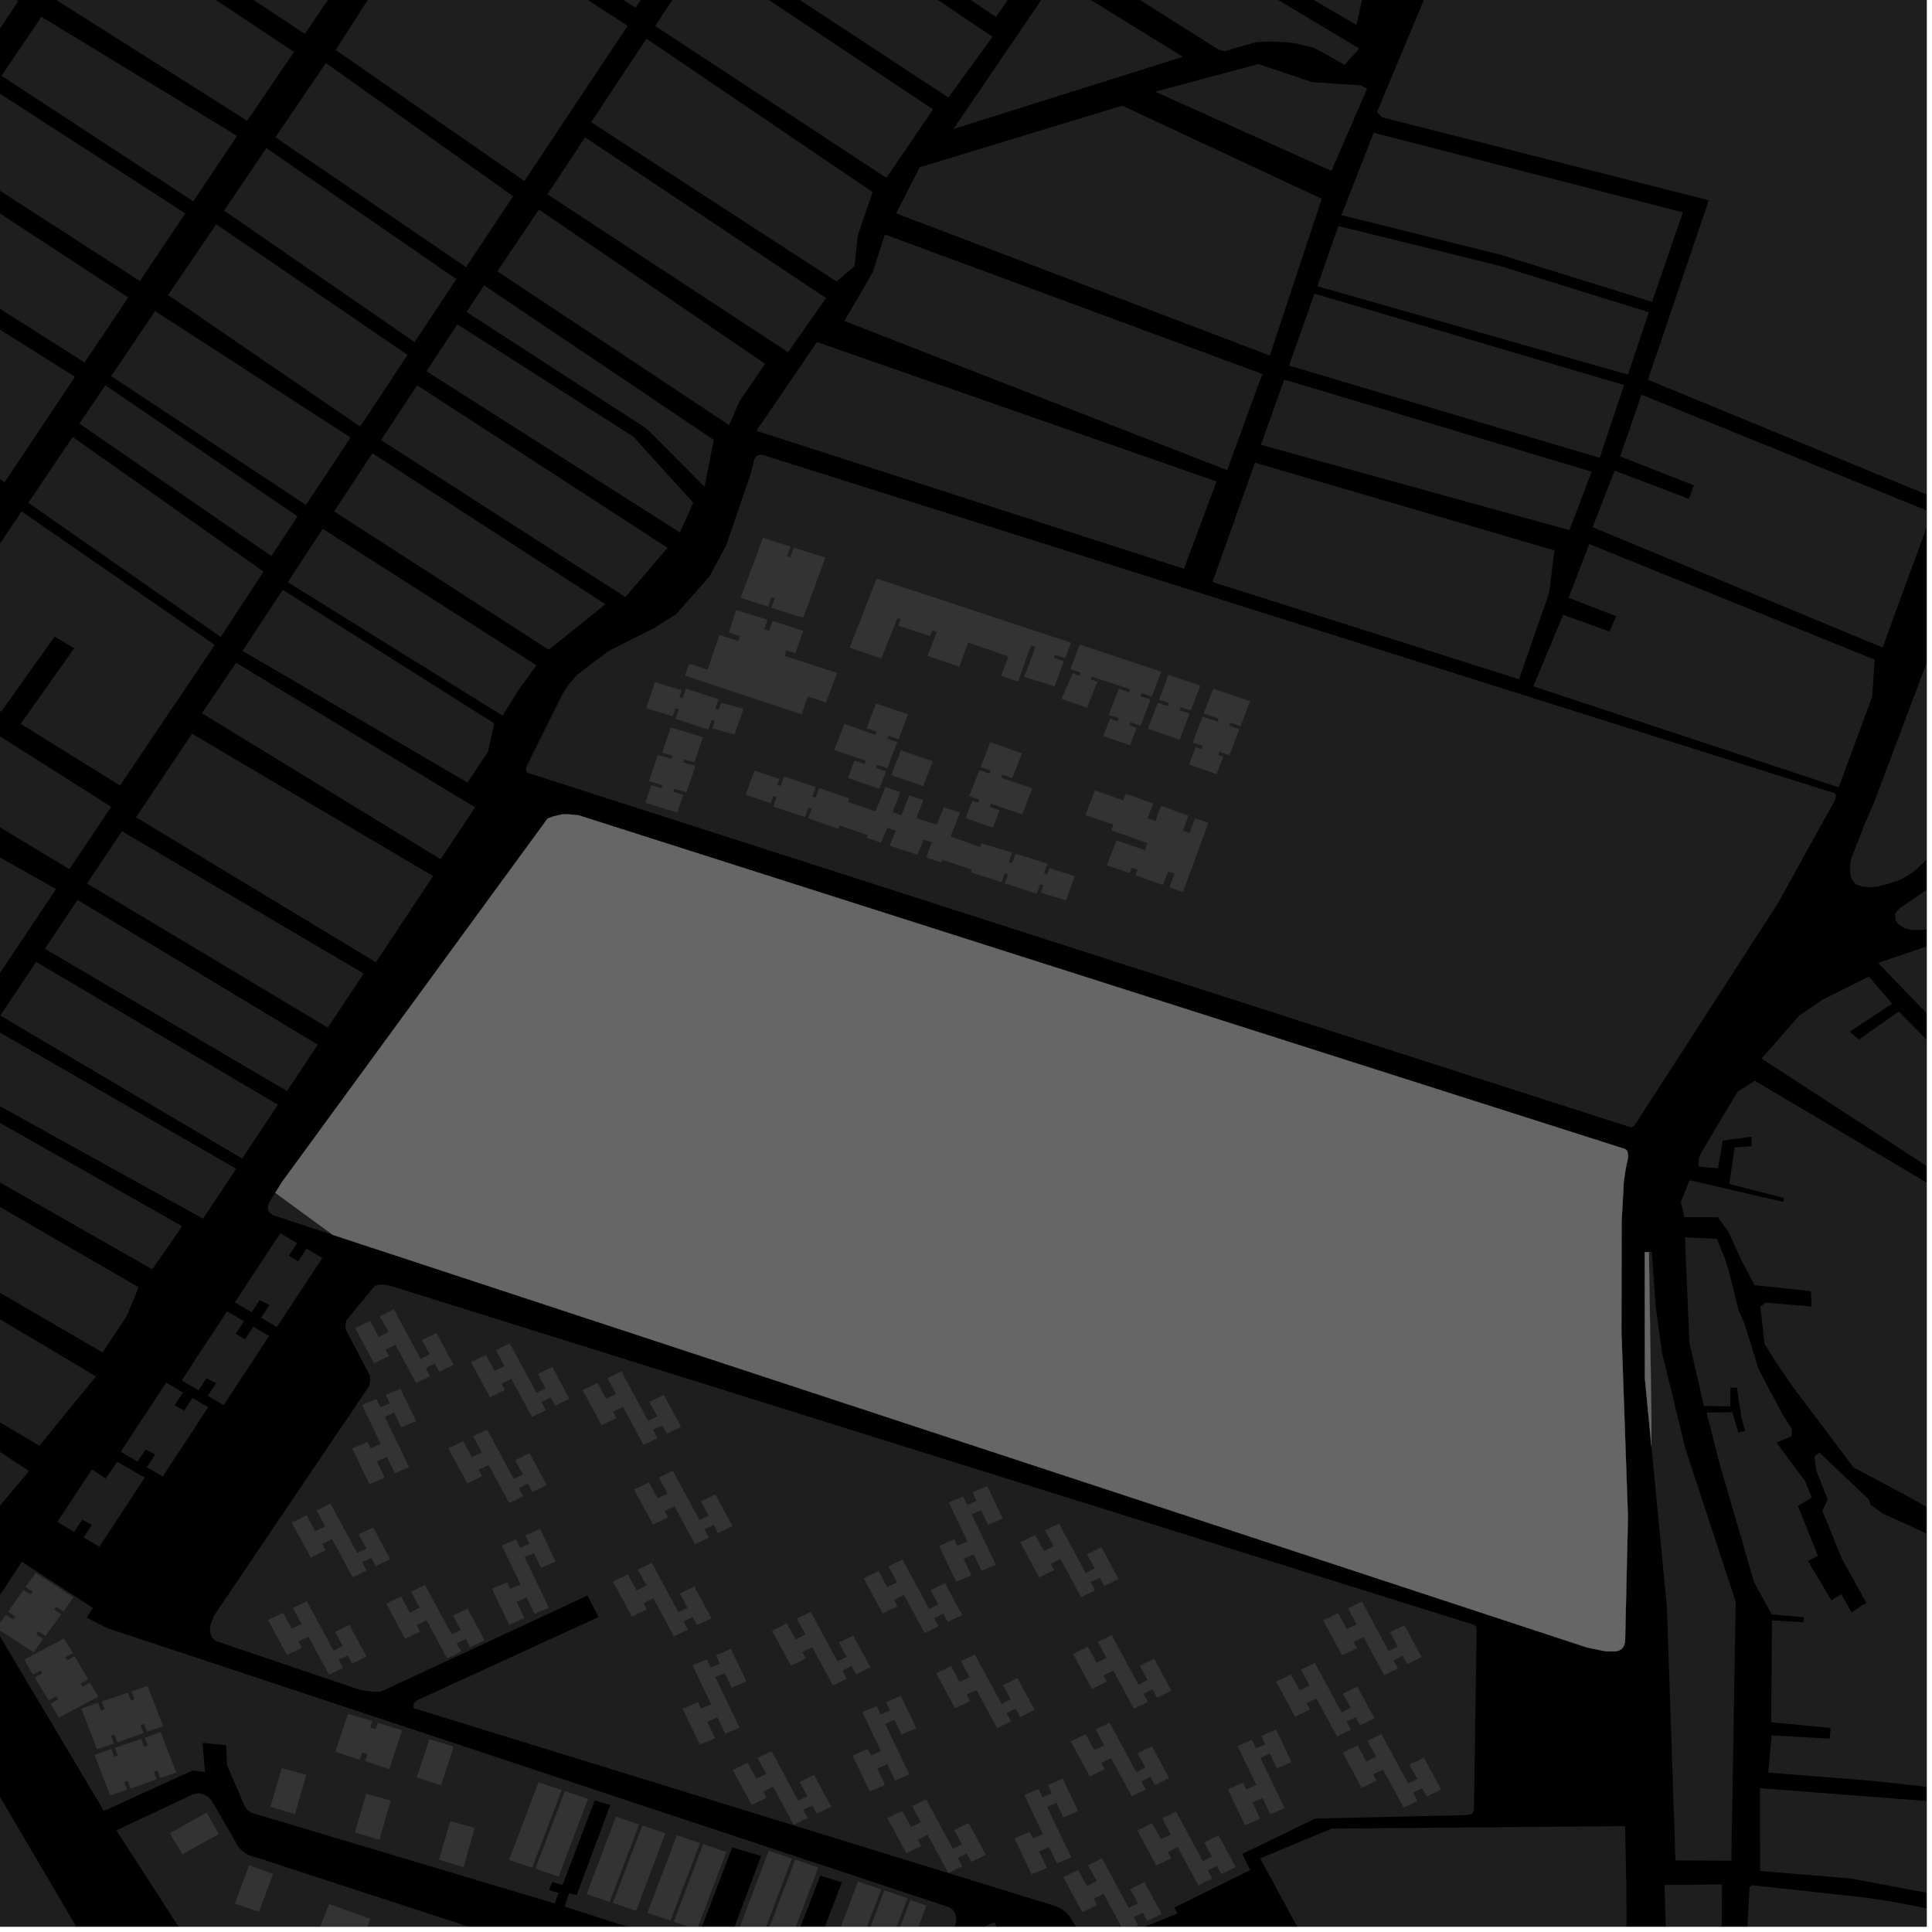 <?xml version="1.0" encoding="UTF-8"?>
<svg xmlns="http://www.w3.org/2000/svg" xmlns:xlink="http://www.w3.org/1999/xlink" width="361pt" height="361pt" viewBox="0 0 361 361" version="1.1">
<defs>
<clipPath id="clip1">
  <path d="M 0 317 L 32 317 L 32 360 L 0 360 Z M 0 317 "/>
</clipPath>
<clipPath id="clip2">
  <path d="M 167 355 L 174 355 L 174 360 L 167 360 Z M 167 355 "/>
</clipPath>
<clipPath id="clip3">
  <path d="M 159 353 L 170 353 L 170 360 L 159 360 Z M 159 353 "/>
</clipPath>
<clipPath id="clip4">
  <path d="M 154 351 L 165 351 L 165 360 L 154 360 Z M 154 351 "/>
</clipPath>
<clipPath id="clip5">
  <path d="M 143 347 L 153 347 L 153 360 L 143 360 Z M 143 347 "/>
</clipPath>
<clipPath id="clip6">
  <path d="M 138 345 L 148 345 L 148 360 L 138 360 Z M 138 345 "/>
</clipPath>
<clipPath id="clip7">
  <path d="M 125 344 L 136 344 L 136 360 L 125 360 Z M 125 344 "/>
</clipPath>
<clipPath id="clip8">
  <path d="M 176 359 L 189 359 L 189 360 L 176 360 Z M 176 359 "/>
</clipPath>
<clipPath id="clip9">
  <path d="M 88 329 L 179 329 L 179 360 L 88 360 Z M 88 329 "/>
</clipPath>
<clipPath id="clip10">
  <path d="M 38 359 L 46 359 L 46 360 L 38 360 Z M 38 359 "/>
</clipPath>
<clipPath id="clip11">
  <path d="M 21 335 L 65 335 L 65 360 L 21 360 Z M 21 335 "/>
</clipPath>
<clipPath id="clip12">
  <path d="M 314 231 L 360 231 L 360 336 L 314 336 Z M 314 231 "/>
</clipPath>
<clipPath id="clip13">
  <path d="M 311 352 L 322 352 L 322 360 L 311 360 Z M 311 352 "/>
</clipPath>
<clipPath id="clip14">
  <path d="M 326 352 L 360 352 L 360 360 L 326 360 Z M 326 352 "/>
</clipPath>
<clipPath id="clip15">
  <path d="M 328 334 L 360 334 L 360 356 L 328 356 Z M 328 334 "/>
</clipPath>
<clipPath id="clip16">
  <path d="M 314 201 L 360 201 L 360 289 L 314 289 Z M 314 201 "/>
</clipPath>
<clipPath id="clip17">
  <path d="M 329 182 L 360 182 L 360 224 L 329 224 Z M 329 182 "/>
</clipPath>
<clipPath id="clip18">
  <path d="M 350 168 L 360 168 L 360 211 L 350 211 Z M 350 168 "/>
</clipPath>
<clipPath id="clip19">
  <path d="M 39 240 L 276 240 L 276 360 L 39 360 Z M 39 240 "/>
</clipPath>
<clipPath id="clip20">
  <path d="M 198 347 L 218 347 L 218 360 L 198 360 Z M 198 347 "/>
</clipPath>
<clipPath id="clip21">
  <path d="M 216 341 L 305 341 L 305 360 L 216 360 Z M 216 341 "/>
</clipPath>
<clipPath id="clip22">
  <path d="M 354 150 L 360 150 L 360 174 L 354 174 Z M 354 150 "/>
</clipPath>
<clipPath id="clip23">
  <path d="M 297 73 L 360 73 L 360 121 L 297 121 Z M 297 73 "/>
</clipPath>
<clipPath id="clip24">
  <path d="M 345 89 L 360 89 L 360 166 L 345 166 Z M 345 89 "/>
</clipPath>
<clipPath id="clip25">
  <path d="M 279 0 L 360 0 L 360 7 L 279 7 Z M 279 0 "/>
</clipPath>
<clipPath id="clip26">
  <path d="M 257 0 L 360 0 L 360 94 L 257 94 Z M 257 0 "/>
</clipPath>
<clipPath id="clip27">
  <path d="M 51 350 L 130 350 L 130 360 L 51 360 Z M 51 350 "/>
</clipPath>
<clipPath id="clip28">
  <path d="M 56 355 L 70 355 L 70 360 L 56 360 Z M 56 355 "/>
</clipPath>
</defs>
<g id="surface5047">
<path style="fill-rule:nonzero;fill:rgb(0%,0%,0%);fill-opacity:1;stroke-width:0.03;stroke-linecap:square;stroke-linejoin:miter;stroke:rgb(0%,0%,0%);stroke-opacity:1;stroke-miterlimit:10;" d="M 0 178 L 360 178 L 360 -182 L 0 -182 Z M 0 178 " transform="matrix(1,0,0,1,0,182)"/>
<g clip-path="url(#clip1)" clip-rule="nonzero">
<path style=" stroke:none;fill-rule:nonzero;fill:rgb(39.999%,39.999%,39.999%);fill-opacity:0.3;" d="M 31.703 389.715 L -27.332 369.176 L -20.25 347.789 L -10.543 317.793 Z M 31.703 389.715 "/>
</g>
<path style=" stroke:none;fill-rule:nonzero;fill:rgb(39.999%,39.999%,39.999%);fill-opacity:0.3;" d="M 104.945 334.492 L 99.438 348.988 L 95.125 347.512 L 100.629 333.016 Z M 104.945 334.492 "/>
<g clip-path="url(#clip2)" clip-rule="nonzero">
<path style=" stroke:none;fill-rule:nonzero;fill:rgb(39.999%,39.999%,39.999%);fill-opacity:0.3;" d="M 173.09 356.07 L 170.715 362.516 L 167.695 361.48 L 170.07 355.035 Z M 173.09 356.07 "/>
</g>
<g clip-path="url(#clip3)" clip-rule="nonzero">
<path style=" stroke:none;fill-rule:nonzero;fill:rgb(39.999%,39.999%,39.999%);fill-opacity:0.3;" d="M 169.57 354.703 L 164.066 369.195 L 159.754 367.719 L 165.258 353.223 Z M 169.57 354.703 "/>
</g>
<g clip-path="url(#clip4)" clip-rule="nonzero">
<path style=" stroke:none;fill-rule:nonzero;fill:rgb(39.999%,39.999%,39.999%);fill-opacity:0.3;" d="M 164.648 353.043 L 159.141 367.535 L 154.828 366.059 L 160.332 351.562 Z M 164.648 353.043 "/>
</g>
<g clip-path="url(#clip5)" clip-rule="nonzero">
<path style=" stroke:none;fill-rule:nonzero;fill:rgb(39.999%,39.999%,39.999%);fill-opacity:0.3;" d="M 152.898 348.945 L 147.395 363.438 L 143.078 361.961 L 148.586 347.469 Z M 152.898 348.945 "/>
</g>
<g clip-path="url(#clip6)" clip-rule="nonzero">
<path style=" stroke:none;fill-rule:nonzero;fill:rgb(39.999%,39.999%,39.999%);fill-opacity:0.3;" d="M 147.973 347.285 L 142.469 361.777 L 138.152 360.301 L 143.66 345.809 Z M 147.973 347.285 "/>
</g>
<g clip-path="url(#clip7)" clip-rule="nonzero">
<path style=" stroke:none;fill-rule:nonzero;fill:rgb(39.999%,39.999%,39.999%);fill-opacity:0.3;" d="M 135.715 346.059 L 130.211 360.555 L 125.895 359.078 L 131.402 344.582 Z M 135.715 346.059 "/>
</g>
<path style=" stroke:none;fill-rule:nonzero;fill:rgb(39.999%,39.999%,39.999%);fill-opacity:0.3;" d="M 130.789 344.398 L 125.285 358.895 L 120.969 357.418 L 126.477 342.922 Z M 130.789 344.398 "/>
<path style=" stroke:none;fill-rule:nonzero;fill:rgb(39.999%,39.999%,39.999%);fill-opacity:0.3;" d="M 124.34 342.566 L 118.836 357.062 L 114.523 355.586 L 120.027 341.09 Z M 124.34 342.566 "/>
<path style=" stroke:none;fill-rule:nonzero;fill:rgb(39.999%,39.999%,39.999%);fill-opacity:0.3;" d="M 119.414 340.91 L 113.91 355.402 L 109.598 353.926 L 115.102 339.434 Z M 119.414 340.91 "/>
<path style=" stroke:none;fill-rule:nonzero;fill:rgb(39.999%,39.999%,39.999%);fill-opacity:0.3;" d="M 109.871 336.148 L 104.363 350.645 L 100.051 349.168 L 105.555 334.676 Z M 109.871 336.148 "/>
<g clip-path="url(#clip8)" clip-rule="nonzero">
<path style=" stroke:none;fill-rule:nonzero;fill:rgb(39.999%,39.999%,39.999%);fill-opacity:0.3;" d="M 186.379 371.996 L 183.82 373.117 L 183.305 371.957 L 181.406 372.773 L 181.996 373.91 L 179.184 375.141 L 176.816 370.348 L 179.66 369.129 L 180.242 370.344 L 182.141 369.531 L 178.652 362.246 L 181.312 361.105 L 182.066 362.68 L 183.82 361.93 L 183.066 360.355 L 185.816 359.176 L 188.727 365.246 L 185.973 366.426 L 184.66 363.684 L 182.906 364.434 Z M 186.379 371.996 "/>
</g>
<g clip-path="url(#clip9)" clip-rule="nonzero">
<path style=" stroke:none;fill-rule:nonzero;fill:rgb(39.999%,39.999%,39.999%);fill-opacity:0.3;" d="M 176.457 365.406 L 172.012 376.875 L 171.906 377.148 L 161.414 373.598 L 162.434 370.832 L 151.484 366.898 L 157.309 351.719 L 153.254 350.465 L 146.32 368.52 L 134.879 365.66 L 133.188 365.105 L 134.219 362.516 L 136.105 363.055 L 142.211 346.801 L 136.836 345.195 L 130.641 361.387 L 131.984 361.801 L 130.898 364.438 L 105.496 356.254 L 106.34 353.754 L 107.754 354.109 L 114.047 337.234 L 111.125 336.43 L 105.109 352.234 L 103.203 351.641 L 102.602 353.145 L 104.359 353.734 L 103.664 355.672 L 88.762 351.215 L 96.488 329.562 L 176.766 356.176 L 177.402 356.375 L 178.027 356.848 L 178.465 357.5 L 178.656 358.27 L 178.656 359.156 L 178.348 360.398 Z M 176.457 365.406 "/>
</g>
<path style=" stroke:none;fill-rule:nonzero;fill:rgb(39.999%,39.999%,39.999%);fill-opacity:0.3;" d="M 86.617 348.863 L 82.023 347.508 L 84.141 340.297 L 88.715 341.547 Z M 86.617 348.863 "/>
<path style=" stroke:none;fill-rule:nonzero;fill:rgb(39.999%,39.999%,39.999%);fill-opacity:0.3;" d="M 70.902 343.754 L 66.309 342.398 L 68.426 335.188 L 72.996 336.441 Z M 70.902 343.754 "/>
<path style=" stroke:none;fill-rule:nonzero;fill:rgb(39.999%,39.999%,39.999%);fill-opacity:0.3;" d="M 55.117 338.953 L 50.531 337.602 L 52.648 330.391 L 57.223 331.641 Z M 55.117 338.953 "/>
<path style=" stroke:none;fill-rule:nonzero;fill:rgb(39.999%,39.999%,39.999%);fill-opacity:0.3;" d="M 75.117 323.324 L 72.758 330.566 L 68.215 329.059 L 68.648 327.758 L 67.648 327.48 L 67.211 328.828 L 62.668 327.324 L 65.027 320.246 L 69.57 321.59 L 69.176 322.797 L 70.207 323.086 L 70.594 321.926 Z M 75.117 323.324 "/>
<path style=" stroke:none;fill-rule:nonzero;fill:rgb(39.999%,39.999%,39.999%);fill-opacity:0.3;" d="M 82.398 333.613 L 77.855 332.109 L 80.238 324.973 L 84.762 326.375 Z M 82.398 333.613 "/>
<path style=" stroke:none;fill-rule:nonzero;fill:rgb(39.999%,39.999%,39.999%);fill-opacity:0.3;" d="M 88.762 351.215 L 47.02 338.734 L 46.367 338.328 L 45.953 337.875 L 45.539 337.031 L 42.422 329.848 L 42.27 326.086 L 38.492 325.73 L 38.113 324.598 L 39.582 316.281 L 38.602 312.859 L 36.156 311.391 L 19.039 306.012 L 18.062 303.566 L 18.578 303.461 L 20.105 304.238 L 96.488 329.562 Z M 88.762 351.215 "/>
<path style=" stroke:none;fill-rule:nonzero;fill:rgb(39.999%,39.999%,39.999%);fill-opacity:0.3;" d="M 46.543 348.527 L 51.027 350.18 L 48.391 357.234 L 43.918 355.688 Z M 46.543 348.527 "/>
<path style=" stroke:none;fill-rule:nonzero;fill:rgb(39.999%,39.999%,39.999%);fill-opacity:0.3;" d="M 38.598 338.691 L 40.895 342.695 L 34.07 346.461 L 31.707 342.547 Z M 38.598 338.691 "/>
<g clip-path="url(#clip10)" clip-rule="nonzero">
<path style=" stroke:none;fill-rule:nonzero;fill:rgb(39.999%,39.999%,39.999%);fill-opacity:0.3;" d="M 41.191 359.977 L 45.676 361.629 L 43.039 368.684 L 38.566 367.137 Z M 41.191 359.977 "/>
</g>
<g clip-path="url(#clip11)" clip-rule="nonzero">
<path style=" stroke:none;fill-rule:nonzero;fill:rgb(39.999%,39.999%,39.999%);fill-opacity:0.3;" d="M 54.266 392.246 L 53.766 391.516 L 52.945 390.332 L 21.742 342.008 L 36.121 335.25 L 37.102 335.066 L 37.98 335.25 L 38.863 335.711 L 39.547 336.453 L 44.648 345.246 L 45.238 345.801 L 45.922 346.355 L 46.707 346.727 L 47.684 347.004 L 58.469 350.52 L 51.953 367.879 L 64.133 374.336 Z M 54.266 392.246 "/>
</g>
<path style=" stroke:none;fill-rule:nonzero;fill:rgb(39.999%,39.999%,39.999%);fill-opacity:0.3;" d="M 341.328 267.539 L 334.836 258.918 L 331.383 253.832 L 329.707 251.09 L 329.367 248.086 L 331.07 253.191 L 338.406 262.973 Z M 341.328 267.539 "/>
<path style=" stroke:none;fill-rule:nonzero;fill:rgb(39.999%,39.999%,39.999%);fill-opacity:0.3;" d="M 314.102 224.719 L 314.074 224.613 L 314.215 224.254 Z M 314.102 224.719 "/>
<g clip-path="url(#clip12)" clip-rule="nonzero">
<path style=" stroke:none;fill-rule:nonzero;fill:rgb(39.999%,39.999%,39.999%);fill-opacity:0.3;" d="M 330.402 331.215 L 331.039 324.25 L 341.887 324.875 L 341.973 323.883 L 342.059 322.887 L 330.941 321.797 L 331.105 302.785 L 336.973 303.133 L 337 302.66 L 337.023 302.184 L 331.039 301.656 L 327.723 295.555 L 321.105 272.781 L 318.891 263.934 L 323.695 263.879 L 324.809 267.652 L 325.465 267.512 L 326.125 267.375 L 325.793 266.375 L 325.375 264.801 L 325.012 262.391 L 324.539 259.27 L 323.945 259.301 L 323.348 259.328 L 323.32 262.777 L 318.383 262.719 L 315.668 250.855 L 314.836 231.203 L 320.797 231.477 L 322.344 235.285 L 323.102 237.734 L 324.875 244.895 L 325.902 247.172 L 328.621 255.883 L 333.09 264.328 L 334.859 267.012 L 334.762 268.383 L 331.969 269.547 L 333.527 271.707 L 337.301 276.766 L 338.531 279.824 L 335.949 281.379 L 339.695 290.703 L 337.832 291.676 L 342.195 299.047 L 344.055 297.875 L 345.977 301.289 L 347.344 300.375 L 348.711 299.465 L 344.145 291.215 L 340.504 282.281 L 341.535 280.227 L 339.352 274.73 L 339.035 272.184 L 339.965 271.402 L 349.188 280.164 L 349.5 281.145 L 351.777 282.82 L 356.645 285 L 361.301 287.18 L 365.855 289.852 L 372.41 296.02 L 371.387 310.316 L 370.477 318.594 L 362.82 318.203 L 362.758 318.863 L 362.664 319.859 L 370.262 320.125 L 369.336 335.105 L 358.676 333.715 L 349.645 332.738 Z M 330.402 331.215 "/>
</g>
<g clip-path="url(#clip13)" clip-rule="nonzero">
<path style=" stroke:none;fill-rule:nonzero;fill:rgb(39.999%,39.999%,39.999%);fill-opacity:0.3;" d="M 311.027 352.223 L 321.773 352.109 L 321.594 387.023 L 311.973 386.996 Z M 311.027 352.223 "/>
</g>
<g clip-path="url(#clip14)" clip-rule="nonzero">
<path style=" stroke:none;fill-rule:nonzero;fill:rgb(39.999%,39.999%,39.999%);fill-opacity:0.3;" d="M 327.367 352.262 L 348.09 354.512 L 353.156 355.258 L 367.895 358.082 L 368.508 358.52 L 368.969 359.102 L 369.125 359.977 L 369.137 365.648 L 365.672 402.141 L 365.523 404.906 L 365.066 405.34 L 364.605 405.484 L 362.762 403.441 L 361.066 400.816 L 357.527 395.418 L 355.832 391.484 L 355.367 389.594 L 354.754 388.863 L 353.984 388.277 L 338.172 388.082 L 327.578 387.176 L 326.656 386.594 L 326.309 363.461 L 326.906 352.551 Z M 327.367 352.262 "/>
</g>
<g clip-path="url(#clip15)" clip-rule="nonzero">
<path style=" stroke:none;fill-rule:nonzero;fill:rgb(39.999%,39.999%,39.999%);fill-opacity:0.3;" d="M 328.883 349.594 L 328.855 334.125 L 368.367 337.172 L 367.445 355.059 L 345.77 351 Z M 328.883 349.594 "/>
</g>
<path style=" stroke:none;fill-rule:nonzero;fill:rgb(39.999%,39.999%,39.999%);fill-opacity:0.3;" d="M 323.504 347.676 L 313.066 347.625 L 311.473 300.383 L 308.57 270.246 L 308.57 264.441 L 308.102 233.938 L 308.633 233.914 L 309.379 244.207 L 310.555 252.785 L 314.949 270.77 L 324.324 299.266 Z M 323.504 347.676 "/>
<g clip-path="url(#clip16)" clip-rule="nonzero">
<path style=" stroke:none;fill-rule:nonzero;fill:rgb(39.999%,39.999%,39.999%);fill-opacity:0.3;" d="M 372.184 288.422 L 356.008 279.344 L 346.324 274.18 L 341.328 267.539 L 338.406 262.973 L 331.07 253.191 L 329.367 248.086 L 328.922 244.133 L 329.973 243.406 L 338.512 244.129 L 338.449 242.66 L 338.363 241.246 L 327.859 240.145 L 325.414 235.527 L 322.973 230.191 L 320.992 227.449 L 314.758 227.422 L 314.102 224.719 L 314.215 224.254 L 315.703 220.512 L 333.172 224.582 L 333.25 224.246 L 333.344 223.848 L 323.129 221.223 L 324.125 214.398 L 327.281 214.172 L 327.277 213.328 L 327.277 212.402 L 321.895 213.105 L 321.027 218.305 L 317.473 217.996 L 317.375 217.387 L 317.375 216.629 L 317.672 215.727 L 324.656 204.02 L 327.879 201.934 L 367.758 225.566 L 361.891 242.176 L 363.527 242.91 L 365.082 243.609 L 370.41 229.004 L 374.641 224.98 L 379.207 229.453 L 379.922 228.781 L 380.625 228.117 L 376.027 223.715 L 381.805 218.445 L 385.613 222.02 L 383.598 223.789 L 383.797 223.961 L 384 224.129 L 385.98 222.465 L 389.445 224.82 L 387.176 228.617 L 382.793 232.453 L 377.203 239.152 L 374.355 245.23 L 365.809 263.27 L 366.711 268.605 L 379.77 273.527 Z M 372.184 288.422 "/>
</g>
<g clip-path="url(#clip17)" clip-rule="nonzero">
<path style=" stroke:none;fill-rule:nonzero;fill:rgb(39.999%,39.999%,39.999%);fill-opacity:0.3;" d="M 329.16 197.789 L 331.969 194.578 L 335.469 191.078 L 337.723 188.734 L 340.484 186.828 L 349.199 182.484 L 353.555 187.551 L 345.613 192.77 L 346.473 193.492 L 347.352 194.238 L 354.789 189.008 L 378.824 213.289 L 368.516 223.41 Z M 329.16 197.789 "/>
</g>
<g clip-path="url(#clip18)" clip-rule="nonzero">
<path style=" stroke:none;fill-rule:nonzero;fill:rgb(39.999%,39.999%,39.999%);fill-opacity:0.3;" d="M 350.938 179.934 L 366.617 174.574 L 370.672 172.555 L 373.617 171.516 L 374.883 170.461 L 378.492 168.664 L 400.602 188.789 L 411.629 196.141 L 380.102 210.215 Z M 350.938 179.934 "/>
</g>
<path style=" stroke:none;fill-rule:nonzero;fill:rgb(39.999%,39.999%,39.999%);fill-opacity:0.3;" d="M -37.648 246.449 L 5.438 274.879 L -10.145 293.309 L -20.703 273.48 L -41 251.234 Z M -37.648 246.449 "/>
<path style=" stroke:none;fill-rule:nonzero;fill:rgb(39.999%,39.999%,39.999%);fill-opacity:0.3;" d="M 35.879 137.102 L 80.934 163.707 L 70.23 179.797 L 25.41 152.707 Z M 35.879 137.102 "/>
<path style=" stroke:none;fill-rule:nonzero;fill:rgb(39.999%,39.999%,39.999%);fill-opacity:0.3;" d="M 286.512 128.238 L 292.074 114.879 L 300.73 117.996 L 301.359 116.566 L 301.992 115.137 L 293.094 111.699 L 296.957 101.656 L 350.285 123.266 L 349.836 130.164 L 343.559 147.121 Z M 286.512 128.238 "/>
<path style=" stroke:none;fill-rule:nonzero;fill:rgb(39.999%,39.999%,39.999%);fill-opacity:0.3;" d="M 234.5 86.445 L 290.449 102.852 L 289.469 110.777 L 283.828 126.918 L 226.559 108.75 Z M 234.5 86.445 "/>
<path style=" stroke:none;fill-rule:nonzero;fill:rgb(39.999%,39.999%,39.999%);fill-opacity:0.3;" d="M 227.32 89.961 L 221.219 106.277 L 141.344 80.496 L 152.652 63.91 Z M 227.32 89.961 "/>
<path style=" stroke:none;fill-rule:nonzero;fill:rgb(39.999%,39.999%,39.999%);fill-opacity:0.3;" d="M 52.832 110.219 L 92.352 135.168 L 91.207 140.422 L 87.363 146.23 L 45.32 121.613 Z M 52.832 110.219 "/>
<path style=" stroke:none;fill-rule:nonzero;fill:rgb(39.999%,39.999%,39.999%);fill-opacity:0.3;" d="M 44.105 123.832 L 88.773 150.852 L 82.324 160.543 L 37.734 133.273 Z M 44.105 123.832 "/>
<path style=" stroke:none;fill-rule:nonzero;fill:rgb(39.999%,39.999%,39.999%);fill-opacity:0.3;" d="M 22.793 155.32 L 67.961 181.906 L 61.242 192.02 L 16.27 165.074 Z M 22.793 155.32 "/>
<path style=" stroke:none;fill-rule:nonzero;fill:rgb(39.999%,39.999%,39.999%);fill-opacity:0.3;" d="M 60.297 98.812 L 100.23 124.305 L 96.961 128.828 L 93.891 133.719 L 53.77 108.781 Z M 60.297 98.812 "/>
<path style=" stroke:none;fill-rule:nonzero;fill:rgb(39.999%,39.999%,39.999%);fill-opacity:0.3;" d="M 5.285 93.945 L 13.586 81.648 L 49.234 106.801 L 41.254 119.023 Z M 5.285 93.945 "/>
<path style=" stroke:none;fill-rule:nonzero;fill:rgb(39.999%,39.999%,39.999%);fill-opacity:0.3;" d="M 69.574 84.691 L 113.121 112.902 L 102.535 121.41 L 62.43 95.559 Z M 69.574 84.691 "/>
<path style=" stroke:none;fill-rule:nonzero;fill:rgb(39.999%,39.999%,39.999%);fill-opacity:0.3;" d="M 77.941 71.996 L 124.738 102.367 L 116.855 111.555 L 71.199 82.227 Z M 77.941 71.996 "/>
<path style=" stroke:none;fill-rule:nonzero;fill:rgb(39.999%,39.999%,39.999%);fill-opacity:0.3;" d="M -1.398 192.141 L 44.129 218.387 L 37.934 227.715 L -8.109 202.211 Z M -1.398 192.141 "/>
<path style=" stroke:none;fill-rule:nonzero;fill:rgb(39.999%,39.999%,39.999%);fill-opacity:0.3;" d="M 6.742 179.723 L 51.926 206.422 L 45.25 216.477 L 0.043 189.758 Z M 6.742 179.723 "/>
<path style=" stroke:none;fill-rule:nonzero;fill:rgb(39.999%,39.999%,39.999%);fill-opacity:0.3;" d="M 14.477 168.145 L 59.379 195.203 L 53.629 203.859 L 8.375 177.277 Z M 14.477 168.145 "/>
<path style=" stroke:none;fill-rule:nonzero;fill:rgb(39.999%,39.999%,39.999%);fill-opacity:0.3;" d="M 250.648 40.203 L 250.871 39.641 L 257.133 41.816 Z M 250.648 40.203 "/>
<path style=" stroke:none;fill-rule:nonzero;fill:rgb(39.999%,39.999%,39.999%);fill-opacity:0.3;" d="M 240.852 68.316 L 245.609 54.875 L 303.465 71.945 L 298.91 85.547 Z M 240.852 68.316 "/>
<path style=" stroke:none;fill-rule:nonzero;fill:rgb(39.999%,39.999%,39.999%);fill-opacity:0.3;" d="M 250.074 42.23 L 280.207 49.68 L 308.098 58.344 L 304.184 69.996 L 246.156 53.484 Z M 250.074 42.23 "/>
<path style=" stroke:none;fill-rule:nonzero;fill:rgb(39.999%,39.999%,39.999%);fill-opacity:0.3;" d="M 229.301 87.852 L 157.75 59.969 L 160.051 56.102 L 163.098 50.809 L 165.352 43.816 L 235.867 69.875 Z M 229.301 87.852 "/>
<path style=" stroke:none;fill-rule:nonzero;fill:rgb(39.999%,39.999%,39.999%);fill-opacity:0.3;" d="M 197.316 -4.035 L 221.012 10.613 L 178.145 24.105 Z M 197.316 -4.035 "/>
<path style=" stroke:none;fill-rule:nonzero;fill:rgb(39.999%,39.999%,39.999%);fill-opacity:0.3;" d="M 246.977 37.137 L 237.262 66.43 L 167.445 39.867 L 171.855 31.25 L 209.688 19.742 Z M 246.977 37.137 "/>
<path style=" stroke:none;fill-rule:nonzero;fill:rgb(39.999%,39.999%,39.999%);fill-opacity:0.3;" d="M 248.773 31.945 L 215.848 17.133 L 235.133 11.969 L 245.152 15.34 L 254.219 15.949 L 255.453 16.551 Z M 248.773 31.945 "/>
<path style=" stroke:none;fill-rule:nonzero;fill:rgb(39.999%,39.999%,39.999%);fill-opacity:0.3;" d="M 207.367 -18.812 L 253.648 8.871 L 253.77 9.293 L 251.234 12.117 L 247.348 9.918 L 245.484 8.941 L 243.754 8.48 L 242.102 8.098 L 239.98 7.859 L 237.383 7.773 L 234.949 7.836 L 230.391 9.086 L 228.898 9.602 L 227.684 9.262 L 200.121 -8.145 Z M 207.367 -18.812 "/>
<path style=" stroke:none;fill-rule:nonzero;fill:rgb(39.999%,39.999%,39.999%);fill-opacity:0.3;" d="M 216.461 -31.465 L 254.871 -12.715 L 252.363 4.016 L 209.293 -21.031 Z M 216.461 -31.465 "/>
<path style=" stroke:none;fill-rule:nonzero;fill:rgb(39.999%,39.999%,39.999%);fill-opacity:0.3;" d="M 131.148 -8.32 L 174.344 20.441 L 165.625 33.234 L 122.418 4.852 Z M 131.148 -8.32 "/>
<path style=" stroke:none;fill-rule:nonzero;fill:rgb(39.999%,39.999%,39.999%);fill-opacity:0.3;" d="M 148.633 -35.148 L 192.371 -5.992 L 186.113 3.18 L 142.797 -25.891 Z M 148.633 -35.148 "/>
<path style=" stroke:none;fill-rule:nonzero;fill:rgb(39.999%,39.999%,39.999%);fill-opacity:0.3;" d="M 140.98 -23.152 L 185.453 6.879 L 177.203 18.219 L 132.867 -10.914 Z M 140.98 -23.152 "/>
<path style=" stroke:none;fill-rule:nonzero;fill:rgb(39.999%,39.999%,39.999%);fill-opacity:0.3;" d="M 120.789 7.234 L 163.059 35.898 L 160.273 43.988 L 159.676 49.703 L 156.324 52.609 L 110.461 22.832 Z M 120.789 7.234 "/>
<path style=" stroke:none;fill-rule:nonzero;fill:rgb(39.999%,39.999%,39.999%);fill-opacity:0.3;" d="M 90.945 -35.809 L 126.836 -10.703 L 118.746 1.449 L 81.766 -22.133 Z M 90.945 -35.809 "/>
<path style=" stroke:none;fill-rule:nonzero;fill:rgb(39.999%,39.999%,39.999%);fill-opacity:0.3;" d="M 109.32 25.664 L 154.355 55.691 L 147.254 65.812 L 102.277 36.305 Z M 109.32 25.664 "/>
<path style=" stroke:none;fill-rule:nonzero;fill:rgb(39.999%,39.999%,39.999%);fill-opacity:0.3;" d="M 117.273 4.82 L 97.992 33.824 L 62.719 9.34 L 80.789 -18.77 Z M 117.273 4.82 "/>
<path style=" stroke:none;fill-rule:nonzero;fill:rgb(39.999%,39.999%,39.999%);fill-opacity:0.3;" d="M 51.465 25.648 L 60.887 11.773 L 95.883 36.672 L 87.082 49.922 Z M 51.465 25.648 "/>
<path style=" stroke:none;fill-rule:nonzero;fill:rgb(39.999%,39.999%,39.999%);fill-opacity:0.3;" d="M 44.301 25.395 L 36.117 37.617 L 0.277 14.156 L 7.746 3.133 Z M 44.301 25.395 "/>
<path style=" stroke:none;fill-rule:nonzero;fill:rgb(39.999%,39.999%,39.999%);fill-opacity:0.3;" d="M 56.965 6.328 L 21.391 -17.125 L 29.668 -29.254 L 65.074 -5.629 Z M 56.965 6.328 "/>
<path style=" stroke:none;fill-rule:nonzero;fill:rgb(39.999%,39.999%,39.999%);fill-opacity:0.3;" d="M 19.34 -13.988 L 54.93 9.703 L 46.195 22.566 L 9.977 -0.34 Z M 19.34 -13.988 "/>
<path style=" stroke:none;fill-rule:nonzero;fill:rgb(39.999%,39.999%,39.999%);fill-opacity:0.3;" d="M 3.41 0.211 L -2.27 8.73 L -49.746 -20.766 L -43.676 -30.117 Z M 3.41 0.211 "/>
<path style=" stroke:none;fill-rule:nonzero;fill:rgb(39.999%,39.999%,39.999%);fill-opacity:0.3;" d="M -11.992 32.055 L 23.953 55.57 L 15.816 67.73 L -20.559 44.691 Z M -11.992 32.055 "/>
<path style=" stroke:none;fill-rule:nonzero;fill:rgb(39.999%,39.999%,39.999%);fill-opacity:0.3;" d="M 14.027 70.41 L 0.867 90.094 L -35.602 66.887 L -22.602 47.703 L -6.184 57.73 L -12.008 66.41 L -10.008 67.551 L -8.754 68.266 L -3.219 59.574 Z M 14.027 70.41 "/>
<path style=" stroke:none;fill-rule:nonzero;fill:rgb(39.999%,39.999%,39.999%);fill-opacity:0.3;" d="M 20.777 150.746 L 12.969 162.398 L -24.535 139.844 L -16.277 127.285 Z M 20.777 150.746 "/>
<path style=" stroke:none;fill-rule:nonzero;fill:rgb(39.999%,39.999%,39.999%);fill-opacity:0.3;" d="M -18.043 215.09 L 25.906 240.527 L 23.668 245.934 L 19.176 252.711 L -25.719 226.609 Z M -18.043 215.09 "/>
<path style=" stroke:none;fill-rule:nonzero;fill:rgb(39.999%,39.999%,39.999%);fill-opacity:0.3;" d="M -27.102 230.371 L 17.938 257.188 L 7.359 270.137 L -36.328 244.219 Z M -27.102 230.371 "/>
<path style=" stroke:none;fill-rule:nonzero;fill:rgb(39.999%,39.999%,39.999%);fill-opacity:0.3;" d="M -10.688 203.754 L 34.031 229.121 L 28.461 237.184 L -15.801 211.945 Z M -10.688 203.754 "/>
<path style=" stroke:none;fill-rule:nonzero;fill:rgb(39.999%,39.999%,39.999%);fill-opacity:0.3;" d="M 239.973 70.93 L 297.414 88.137 L 293.246 99.059 L 235.613 83.117 Z M 239.973 70.93 "/>
<path style=" stroke:none;fill-rule:nonzero;fill:rgb(39.999%,39.999%,39.999%);fill-opacity:0.3;" d="M 40.402 41.914 L 76.16 66.312 L 67.289 79.707 L 31.406 55.121 Z M 40.402 41.914 "/>
<path style=" stroke:none;fill-rule:nonzero;fill:rgb(39.999%,39.999%,39.999%);fill-opacity:0.3;" d="M 19.68 71.988 L 55.586 96.48 L 50.719 103.898 L 14.836 79.152 Z M 19.68 71.988 "/>
<path style=" stroke:none;fill-rule:nonzero;fill:rgb(39.999%,39.999%,39.999%);fill-opacity:0.3;" d="M 49.77 27.676 L 85.273 52.16 L 77.473 63.922 L 41.871 39.348 Z M 49.77 27.676 "/>
<path style=" stroke:none;fill-rule:nonzero;fill:rgb(39.999%,39.999%,39.999%);fill-opacity:0.3;" d="M 28.98 58.129 L 65.492 81.75 L 57.172 94.348 L 20.766 70.277 Z M 28.98 58.129 "/>
<path style=" stroke:none;fill-rule:nonzero;fill:rgb(39.999%,39.999%,39.999%);fill-opacity:0.3;" d="M 34.613 39.863 L 26.141 52.516 L -9.934 29.223 L -1.391 16.621 Z M 34.613 39.863 "/>
<path style=" stroke:none;fill-rule:nonzero;fill:rgb(39.999%,39.999%,39.999%);fill-opacity:0.3;" d="M 100.699 39.156 L 142.965 67.98 L 138.164 74.992 L 136.246 79.434 L 92.934 50.691 Z M 100.699 39.156 "/>
<path style=" stroke:none;fill-rule:nonzero;fill:rgb(39.999%,39.999%,39.999%);fill-opacity:0.3;" d="M 85.453 60.613 L 118.324 81.57 L 129.539 93.941 L 127.047 99.492 L 79.68 69.359 Z M 85.453 60.613 "/>
<path style=" stroke:none;fill-rule:nonzero;fill:rgb(39.999%,39.999%,39.999%);fill-opacity:0.3;" d="M 90.465 53.332 L 133.375 82.199 L 131.664 90.957 L 120.84 80.098 L 87.18 58.301 Z M 90.465 53.332 "/>
<path style=" stroke:none;fill-rule:nonzero;fill:rgb(39.999%,39.999%,39.999%);fill-opacity:0.3;" d="M -10.027 154.637 L -14.312 160.543 L -13.238 161.223 L -12.016 161.992 L -7.648 155.906 L 10.477 166.125 L -2.926 186.18 L -40.383 162.625 L -27.324 144.102 Z M -10.027 154.637 "/>
<path style=" stroke:none;fill-rule:nonzero;fill:rgb(39.999%,39.999%,39.999%);fill-opacity:0.3;" d="M 4.039 95.566 L 40.129 120.516 L 22.426 146.777 L 3.871 135.25 L 13.859 121.129 L 12.402 120.254 L 10.219 118.941 L 0.199 133 L -14.633 123.316 Z M 4.039 95.566 "/>
<g clip-path="url(#clip19)" clip-rule="nonzero">
<path style=" stroke:none;fill-rule:nonzero;fill:rgb(39.999%,39.999%,39.999%);fill-opacity:0.3;" d="M 275.758 303.883 L 275.867 304.102 L 275.918 304.582 L 275.414 338.227 L 275.086 338.848 L 274.648 339.055 L 273.668 339.16 L 245.723 339.801 L 232.145 346.402 L 233.578 349.457 L 219.441 356.426 L 220.031 357.543 L 203.43 364.25 L 199.891 358.117 L 199.184 357.336 L 198.238 356.609 L 197.414 356.223 L 77.496 319.242 L 77.273 319 L 77.273 318.508 L 77.379 318.277 L 77.555 318.031 L 77.883 317.73 L 111.852 302.141 L 110.809 300.141 L 109.77 298.141 L 71.602 315.883 L 70.949 316.098 L 69.867 316.133 L 67.258 315.766 L 40.273 306.605 L 39.57 305.941 L 39.332 305.273 L 39.215 304.16 L 39.449 303.27 L 40.035 301.82 L 68.93 259.047 L 69.18 257.969 L 69.113 257 L 64.59 248.445 L 64.523 247.734 L 64.727 246.699 L 70.051 240.246 L 70.941 240.051 L 71.965 240.047 L 72.922 240.242 L 275.449 303.605 Z M 275.758 303.883 "/>
</g>
<path style=" stroke:none;fill-rule:nonzero;fill:rgb(39.999%,39.999%,39.999%);fill-opacity:0.3;" d="M 57.336 299.191 L 62.32 308.418 L 64.031 307.586 L 62.586 304.906 L 65.277 303.605 L 68.48 309.535 L 65.789 310.836 L 64.961 309.301 L 63.246 310.129 L 64.078 311.668 L 61.477 312.926 L 57.629 305.812 L 55.773 306.711 L 56.414 307.895 L 53.633 309.242 L 50.09 302.699 L 52.875 301.352 L 54.488 304.336 L 56.344 303.438 L 54.73 300.453 Z M 57.336 299.191 "/>
<path style=" stroke:none;fill-rule:nonzero;fill:rgb(39.999%,39.999%,39.999%);fill-opacity:0.3;" d="M 61.762 280.98 L 66.746 290.203 L 68.461 289.375 L 67.012 286.695 L 69.703 285.395 L 72.91 291.32 L 70.219 292.625 L 69.387 291.086 L 67.672 291.918 L 68.504 293.453 L 65.902 294.715 L 62.055 287.598 L 60.199 288.496 L 60.84 289.684 L 58.059 291.031 L 54.52 284.488 L 57.301 283.141 L 58.918 286.125 L 60.773 285.227 L 59.156 282.242 Z M 61.762 280.98 "/>
<path style=" stroke:none;fill-rule:nonzero;fill:rgb(39.999%,39.999%,39.999%);fill-opacity:0.3;" d="M 79.406 296.148 L 84.395 305.375 L 86.105 304.543 L 84.656 301.863 L 87.348 300.562 L 90.555 306.492 L 87.863 307.793 L 87.031 306.258 L 85.32 307.086 L 86.148 308.625 L 83.551 309.883 L 79.699 302.766 L 77.844 303.664 L 78.488 304.852 L 75.707 306.199 L 72.164 299.656 L 74.949 298.309 L 76.562 301.293 L 78.418 300.395 L 76.805 297.41 Z M 79.406 296.148 "/>
<path style=" stroke:none;fill-rule:nonzero;fill:rgb(39.999%,39.999%,39.999%);fill-opacity:0.3;" d="M 102.547 300.398 L 99.883 301.539 L 98.418 298.484 L 96.52 299.301 L 97.984 302.355 L 95.137 303.578 L 91.93 296.879 L 94.777 295.66 L 95.355 296.871 L 97.254 296.059 L 93.766 288.777 L 96.426 287.637 L 97.18 289.211 L 98.934 288.457 L 98.18 286.887 L 100.93 285.703 L 103.84 291.77 L 101.09 292.953 L 99.773 290.211 L 98.02 290.961 Z M 102.547 300.398 "/>
<path style=" stroke:none;fill-rule:nonzero;fill:rgb(39.999%,39.999%,39.999%);fill-opacity:0.3;" d="M 121.785 292.027 L 126.77 301.254 L 128.484 300.426 L 127.035 297.746 L 129.727 296.445 L 132.93 302.375 L 130.238 303.676 L 129.41 302.141 L 127.695 302.969 L 128.527 304.508 L 125.926 305.766 L 122.078 298.648 L 120.223 299.543 L 120.863 300.73 L 118.082 302.078 L 114.543 295.531 L 117.324 294.184 L 118.941 297.172 L 120.797 296.273 L 119.18 293.285 Z M 121.785 292.027 "/>
<path style=" stroke:none;fill-rule:nonzero;fill:rgb(39.999%,39.999%,39.999%);fill-opacity:0.3;" d="M 125.723 274.816 L 130.707 284.047 L 132.418 283.219 L 130.973 280.535 L 133.66 279.234 L 136.867 285.168 L 134.176 286.465 L 133.348 284.93 L 131.633 285.758 L 132.465 287.297 L 129.863 288.555 L 126.016 281.438 L 124.16 282.336 L 124.801 283.523 L 122.02 284.867 L 118.48 278.324 L 121.262 276.977 L 122.879 279.965 L 124.734 279.066 L 123.117 276.078 Z M 125.723 274.816 "/>
<path style=" stroke:none;fill-rule:nonzero;fill:rgb(39.999%,39.999%,39.999%);fill-opacity:0.3;" d="M 138.18 322.805 L 135.512 323.945 L 134.051 320.891 L 132.152 321.703 L 133.617 324.762 L 130.77 325.98 L 127.562 319.281 L 130.406 318.062 L 130.988 319.277 L 132.887 318.461 L 129.398 311.18 L 132.059 310.039 L 132.812 311.613 L 134.562 310.863 L 133.809 309.289 L 136.562 308.109 L 139.469 314.176 L 136.719 315.355 L 135.402 312.613 L 133.652 313.367 Z M 138.18 322.805 "/>
<path style=" stroke:none;fill-rule:nonzero;fill:rgb(39.999%,39.999%,39.999%);fill-opacity:0.3;" d="M 151.496 301.191 L 156.477 310.426 L 158.191 309.598 L 156.742 306.914 L 159.434 305.613 L 162.637 311.547 L 159.945 312.848 L 159.117 311.309 L 157.402 312.137 L 158.234 313.676 L 155.633 314.934 L 151.789 307.816 L 149.934 308.711 L 150.574 309.898 L 147.793 311.242 L 144.25 304.695 L 147.035 303.352 L 148.648 306.34 L 150.504 305.441 L 148.891 302.453 Z M 151.496 301.191 "/>
<path style=" stroke:none;fill-rule:nonzero;fill:rgb(39.999%,39.999%,39.999%);fill-opacity:0.3;" d="M 169.922 331.559 L 167.258 332.699 L 165.793 329.641 L 163.895 330.453 L 165.359 333.512 L 162.512 334.73 L 159.305 328.031 L 162.148 326.812 L 162.73 328.027 L 164.629 327.211 L 161.141 319.93 L 163.801 318.789 L 164.555 320.363 L 166.309 319.613 L 165.555 318.039 L 168.305 316.859 L 171.215 322.93 L 168.461 324.109 L 167.148 321.367 L 165.395 322.117 Z M 169.922 331.559 "/>
<path style=" stroke:none;fill-rule:nonzero;fill:rgb(39.999%,39.999%,39.999%);fill-opacity:0.3;" d="M 144.172 327.227 L 149.152 336.457 L 150.867 335.629 L 149.418 332.949 L 152.109 331.645 L 155.312 337.582 L 152.621 338.879 L 151.793 337.344 L 150.078 338.172 L 150.91 339.711 L 148.309 340.969 L 144.465 333.848 L 142.609 334.746 L 143.25 335.934 L 140.469 337.277 L 136.93 330.73 L 139.711 329.383 L 141.324 332.371 L 143.18 331.473 L 141.566 328.484 Z M 144.172 327.227 "/>
<path style=" stroke:none;fill-rule:nonzero;fill:rgb(39.999%,39.999%,39.999%);fill-opacity:0.3;" d="M 173.055 336.215 L 178.035 345.449 L 179.746 344.621 L 178.301 341.938 L 180.992 340.641 L 184.195 346.574 L 181.504 347.875 L 180.676 346.336 L 178.961 347.164 L 179.793 348.703 L 177.191 349.961 L 173.344 342.84 L 171.488 343.734 L 172.133 344.922 L 169.352 346.266 L 165.812 339.719 L 168.594 338.371 L 170.207 341.363 L 172.062 340.465 L 170.449 337.477 Z M 173.055 336.215 "/>
<g clip-path="url(#clip20)" clip-rule="nonzero">
<path style=" stroke:none;fill-rule:nonzero;fill:rgb(39.999%,39.999%,39.999%);fill-opacity:0.3;" d="M 205.922 347.254 L 210.902 356.488 L 212.613 355.664 L 211.168 352.98 L 213.855 351.68 L 217.062 357.617 L 214.371 358.914 L 213.539 357.379 L 211.828 358.203 L 212.66 359.742 L 210.059 361 L 206.211 353.875 L 204.359 354.773 L 205 355.961 L 202.219 357.305 L 198.68 350.754 L 201.461 349.41 L 203.074 352.398 L 204.93 351.504 L 203.316 348.512 Z M 205.922 347.254 "/>
</g>
<path style=" stroke:none;fill-rule:nonzero;fill:rgb(39.999%,39.999%,39.999%);fill-opacity:0.3;" d="M 219.762 338.52 L 224.742 347.758 L 226.457 346.93 L 225.008 344.246 L 227.699 342.945 L 230.902 348.883 L 228.211 350.184 L 227.383 348.645 L 225.668 349.473 L 226.5 351.012 L 223.898 352.266 L 220.055 345.141 L 218.199 346.039 L 218.84 347.227 L 216.059 348.57 L 212.52 342.02 L 215.301 340.676 L 216.918 343.664 L 218.773 342.77 L 217.156 339.777 Z M 219.762 338.52 "/>
<path style=" stroke:none;fill-rule:nonzero;fill:rgb(39.999%,39.999%,39.999%);fill-opacity:0.3;" d="M 200.168 347.051 L 197.504 348.191 L 196.039 345.133 L 194.145 345.945 L 195.605 349.004 L 192.762 350.223 L 189.555 343.523 L 192.398 342.305 L 192.98 343.52 L 194.879 342.707 L 191.391 335.418 L 194.051 334.281 L 194.805 335.855 L 196.555 335.105 L 195.805 333.531 L 198.555 332.352 L 201.461 338.422 L 198.711 339.602 L 197.395 336.859 L 195.645 337.609 Z M 200.168 347.051 "/>
<path style=" stroke:none;fill-rule:nonzero;fill:rgb(39.999%,39.999%,39.999%);fill-opacity:0.3;" d="M 207.324 321.887 L 212.309 331.121 L 214.02 330.293 L 212.574 327.609 L 215.262 326.309 L 218.465 332.246 L 215.777 333.543 L 214.945 332.008 L 213.234 332.836 L 214.066 334.375 L 211.465 335.629 L 207.617 328.508 L 205.762 329.402 L 206.406 330.59 L 203.625 331.934 L 200.086 325.383 L 202.867 324.039 L 204.48 327.027 L 206.336 326.133 L 204.723 323.145 Z M 207.324 321.887 "/>
<path style=" stroke:none;fill-rule:nonzero;fill:rgb(39.999%,39.999%,39.999%);fill-opacity:0.3;" d="M 182.164 309.145 L 187.148 318.375 L 188.859 317.551 L 187.414 314.867 L 190.102 313.566 L 193.309 319.5 L 190.617 320.801 L 189.785 319.262 L 188.074 320.09 L 188.906 321.629 L 186.305 322.887 L 182.457 315.766 L 180.602 316.664 L 181.242 317.848 L 178.461 319.195 L 174.922 312.645 L 177.707 311.301 L 179.32 314.289 L 181.176 313.391 L 179.562 310.402 Z M 182.164 309.145 "/>
<path style=" stroke:none;fill-rule:nonzero;fill:rgb(39.999%,39.999%,39.999%);fill-opacity:0.3;" d="M 168.625 291.41 L 173.609 300.641 L 175.32 299.812 L 173.875 297.133 L 176.562 295.832 L 179.77 301.766 L 177.078 303.066 L 176.246 301.527 L 174.535 302.355 L 175.367 303.895 L 172.766 305.152 L 168.918 298.031 L 167.062 298.93 L 167.703 300.113 L 164.922 301.461 L 161.383 294.914 L 164.168 293.566 L 165.781 296.555 L 167.637 295.656 L 166.023 292.668 Z M 168.625 291.41 "/>
<path style=" stroke:none;fill-rule:nonzero;fill:rgb(39.999%,39.999%,39.999%);fill-opacity:0.3;" d="M 186.078 292.383 L 183.414 293.523 L 181.949 290.465 L 180.055 291.277 L 181.516 294.336 L 178.672 295.555 L 175.465 288.855 L 178.309 287.637 L 178.891 288.852 L 180.789 288.039 L 177.297 280.754 L 179.961 279.617 L 180.715 281.188 L 182.465 280.438 L 181.711 278.867 L 184.461 277.688 L 187.371 283.754 L 184.621 284.934 L 183.305 282.191 L 181.555 282.941 Z M 186.078 292.383 "/>
<path style=" stroke:none;fill-rule:nonzero;fill:rgb(39.999%,39.999%,39.999%);fill-opacity:0.3;" d="M 207.734 305.543 L 212.719 314.777 L 214.43 313.949 L 212.98 311.266 L 215.672 309.969 L 218.875 315.902 L 216.188 317.203 L 215.355 315.664 L 213.645 316.492 L 214.473 318.031 L 211.875 319.285 L 208.027 312.164 L 206.172 313.059 L 206.812 314.246 L 204.031 315.59 L 200.492 309.043 L 203.277 307.695 L 204.891 310.688 L 206.746 309.789 L 205.133 306.801 Z M 207.734 305.543 "/>
<path style=" stroke:none;fill-rule:nonzero;fill:rgb(39.999%,39.999%,39.999%);fill-opacity:0.3;" d="M 197.871 284.684 L 202.855 293.918 L 204.566 293.09 L 203.121 290.406 L 205.809 289.109 L 209.012 295.043 L 206.324 296.34 L 205.492 294.805 L 203.781 295.633 L 204.613 297.172 L 202.012 298.426 L 198.164 291.305 L 196.309 292.203 L 196.949 293.387 L 194.172 294.734 L 190.629 288.184 L 193.414 286.84 L 195.027 289.828 L 196.883 288.934 L 195.27 285.941 Z M 197.871 284.684 "/>
<path style=" stroke:none;fill-rule:nonzero;fill:rgb(39.999%,39.999%,39.999%);fill-opacity:0.3;" d="M 240.039 337.879 L 237.375 339.016 L 235.91 335.957 L 234.012 336.77 L 235.477 339.828 L 232.629 341.047 L 229.422 334.344 L 232.27 333.125 L 232.848 334.34 L 234.746 333.531 L 231.258 326.242 L 233.918 325.105 L 234.672 326.68 L 236.426 325.93 L 235.672 324.355 L 238.422 323.18 L 241.328 329.25 L 238.578 330.426 L 237.266 327.684 L 235.512 328.434 Z M 240.039 337.879 "/>
<path style=" stroke:none;fill-rule:nonzero;fill:rgb(39.999%,39.999%,39.999%);fill-opacity:0.3;" d="M 258.129 324.008 L 263.113 333.246 L 264.824 332.418 L 263.375 329.734 L 266.066 328.438 L 269.27 334.375 L 266.578 335.672 L 265.75 334.133 L 264.039 334.961 L 264.867 336.5 L 262.27 337.754 L 258.422 330.629 L 256.57 331.523 L 257.211 332.711 L 254.43 334.051 L 250.891 327.5 L 253.672 326.156 L 255.285 329.148 L 257.141 328.254 L 255.527 325.262 Z M 258.129 324.008 "/>
<path style=" stroke:none;fill-rule:nonzero;fill:rgb(39.999%,39.999%,39.999%);fill-opacity:0.3;" d="M 254.484 299.266 L 259.465 308.5 L 261.176 307.676 L 259.73 304.992 L 262.418 303.695 L 265.621 309.633 L 262.934 310.93 L 262.102 309.391 L 260.391 310.215 L 261.223 311.754 L 258.621 313.008 L 254.777 305.887 L 252.922 306.781 L 253.562 307.969 L 250.781 309.309 L 247.242 302.758 L 250.027 301.414 L 251.641 304.406 L 253.496 303.512 L 251.879 300.52 Z M 254.484 299.266 "/>
<path style=" stroke:none;fill-rule:nonzero;fill:rgb(39.999%,39.999%,39.999%);fill-opacity:0.3;" d="M 245.688 310.719 L 250.668 319.953 L 252.383 319.129 L 250.934 316.445 L 253.621 315.148 L 256.828 321.086 L 254.137 322.383 L 253.309 320.844 L 251.594 321.668 L 252.426 323.207 L 249.828 324.465 L 245.98 317.34 L 244.125 318.234 L 244.766 319.422 L 241.988 320.766 L 238.449 314.211 L 241.23 312.871 L 242.844 315.859 L 244.699 314.965 L 243.086 311.973 Z M 245.688 310.719 "/>
<path style=" stroke:none;fill-rule:nonzero;fill:rgb(39.999%,39.999%,39.999%);fill-opacity:0.3;" d="M 76.438 274.152 L 73.773 275.297 L 72.309 272.242 L 70.41 273.055 L 71.875 276.109 L 69.027 277.332 L 65.82 270.641 L 68.664 269.418 L 69.246 270.633 L 71.145 269.816 L 67.656 262.539 L 70.316 261.398 L 71.07 262.973 L 72.82 262.219 L 72.07 260.648 L 74.82 259.465 L 77.73 265.527 L 74.977 266.711 L 73.664 263.969 L 71.91 264.723 Z M 76.438 274.152 "/>
<path style=" stroke:none;fill-rule:nonzero;fill:rgb(39.999%,39.999%,39.999%);fill-opacity:0.3;" d="M 91.012 267.121 L 95.996 276.344 L 97.711 275.516 L 96.262 272.836 L 98.953 271.531 L 102.156 277.461 L 99.469 278.762 L 98.637 277.227 L 96.922 278.055 L 97.754 279.594 L 95.152 280.852 L 91.305 273.738 L 89.449 274.637 L 90.09 275.82 L 87.309 277.168 L 83.77 270.625 L 86.551 269.277 L 88.168 272.266 L 90.023 271.367 L 88.406 268.379 Z M 91.012 267.121 "/>
<path style=" stroke:none;fill-rule:nonzero;fill:rgb(39.999%,39.999%,39.999%);fill-opacity:0.3;" d="M 95.254 251.02 L 100.242 260.242 L 101.953 259.414 L 100.508 256.734 L 103.195 255.434 L 106.402 261.363 L 103.711 262.66 L 102.883 261.125 L 101.168 261.957 L 102 263.492 L 99.398 264.75 L 95.551 257.637 L 93.695 258.535 L 94.336 259.723 L 91.555 261.066 L 88.012 254.527 L 90.797 253.18 L 92.41 256.164 L 94.266 255.266 L 92.652 252.281 Z M 95.254 251.02 "/>
<path style=" stroke:none;fill-rule:nonzero;fill:rgb(39.999%,39.999%,39.999%);fill-opacity:0.3;" d="M 116.102 256.246 L 121.09 265.473 L 122.801 264.641 L 121.352 261.961 L 124.043 260.66 L 127.25 266.59 L 124.559 267.891 L 123.727 266.355 L 122.016 267.184 L 122.848 268.723 L 120.246 269.98 L 116.395 262.863 L 114.543 263.762 L 115.184 264.949 L 112.402 266.293 L 108.859 259.75 L 111.645 258.406 L 113.258 261.391 L 115.113 260.492 L 113.496 257.508 Z M 116.102 256.246 "/>
<path style=" stroke:none;fill-rule:nonzero;fill:rgb(39.999%,39.999%,39.999%);fill-opacity:0.3;" d="M 73.602 244.676 L 78.586 253.895 L 80.301 253.062 L 78.852 250.387 L 81.543 249.082 L 84.75 255.012 L 82.059 256.312 L 81.227 254.777 L 79.512 255.605 L 80.344 257.141 L 77.742 258.402 L 73.895 251.289 L 72.039 252.188 L 72.68 253.371 L 69.898 254.719 L 66.355 248.18 L 69.141 246.832 L 70.758 249.816 L 72.613 248.918 L 70.996 245.934 Z M 73.602 244.676 "/>
<g clip-path="url(#clip21)" clip-rule="nonzero">
<path style=" stroke:none;fill-rule:nonzero;fill:rgb(39.999%,39.999%,39.999%);fill-opacity:0.3;" d="M 216.355 386.73 L 244.727 372.652 L 243.203 370.492 L 245.734 369.539 L 244.711 364.266 L 243.574 363.781 L 242.68 360.547 L 235.461 347.25 L 248.801 341.68 L 303.656 341.215 L 303.879 352.301 L 304.105 387.176 Z M 216.355 386.73 "/>
</g>
<path style=" stroke:none;fill-rule:nonzero;fill:rgb(39.999%,39.999%,39.999%);fill-opacity:0.3;" d="M 17.668 327.93 L 20.789 326.793 L 21.352 328.258 L 22.016 328.023 L 21.461 326.59 L 26.363 324.934 L 26.926 326.387 L 27.605 326.148 L 27.051 324.715 L 30.016 323.656 L 32.934 331.211 L 29.945 332.215 L 29.391 330.777 L 28.715 331.012 L 29.273 332.465 L 24.398 334.191 L 23.844 332.758 L 23.18 332.984 L 23.746 334.445 L 20.59 335.484 Z M 17.668 327.93 "/>
<path style=" stroke:none;fill-rule:nonzero;fill:rgb(39.999%,39.999%,39.999%);fill-opacity:0.3;" d="M 15.211 319.289 L 18.328 318.152 L 18.895 319.617 L 19.555 319.383 L 19 317.953 L 23.906 316.293 L 24.465 317.746 L 25.145 317.508 L 24.59 316.074 L 27.559 315.016 L 30.477 322.57 L 27.488 323.57 L 26.934 322.137 L 26.254 322.371 L 26.816 323.824 L 21.938 325.547 L 21.383 324.117 L 20.723 324.344 L 21.285 325.805 L 18.129 326.84 Z M 15.211 319.289 "/>
<path style=" stroke:none;fill-rule:nonzero;fill:rgb(39.999%,39.999%,39.999%);fill-opacity:0.3;" d="M 13.711 298.453 L 11.879 301.098 L 10.52 300.219 L 10.125 300.773 L 11.457 301.633 L 8.5 305.688 L 7.148 304.82 L 6.742 305.387 L 8.078 306.246 L 6.324 308.742 L -0.703 304.219 L 1.105 301.754 L 2.441 302.613 L 2.848 302.047 L 1.496 301.18 L 4.395 297.082 L 5.727 297.941 L 6.125 297.391 L 4.766 296.516 L 6.688 293.93 Z M 13.711 298.453 "/>
<path style=" stroke:none;fill-rule:nonzero;fill:rgb(39.999%,39.999%,39.999%);fill-opacity:0.3;" d="M 11.949 306.156 L 13.633 308.891 L 12.199 309.652 L 12.547 310.23 L 13.949 309.484 L 16.469 313.805 L 15.047 314.562 L 15.402 315.156 L 16.809 314.41 L 18.387 317.016 L 10.984 320.949 L 9.457 318.316 L 10.867 317.566 L 10.512 316.969 L 9.09 317.727 L 6.504 313.441 L 7.91 312.695 L 7.566 312.113 L 6.133 312.875 L 4.543 310.09 Z M 11.949 306.156 "/>
<path style=" stroke:none;fill-rule:nonzero;fill:rgb(39.999%,39.999%,39.999%);fill-opacity:0.3;" d="M 38.492 325.73 L 37.852 325.668 L 38.305 331.102 L 35.934 330.844 L 19.414 338.379 L -2.418 301.699 L 4.09 291.816 L 17.344 300.445 L 16.184 302.246 L 18.578 303.461 L 18.062 303.566 L 19.039 306.012 L 36.156 311.391 L 38.602 312.859 L 39.582 316.281 L 38.113 324.598 Z M 38.492 325.73 "/>
<path style=" stroke:none;fill-rule:nonzero;fill:rgb(39.999%,39.999%,39.999%);fill-opacity:0.3;" d="M 19.645 287.367 L 18.562 289.016 L 15.605 287.273 L 17.16 284.914 L 15.352 283.973 L 13.859 286.242 L 10.715 284.391 L 13.281 280.484 Z M 19.645 287.367 "/>
<g clip-path="url(#clip22)" clip-rule="nonzero">
<path style=" stroke:none;fill-rule:nonzero;fill:rgb(39.999%,39.999%,39.999%);fill-opacity:0.3;" d="M 375.434 150.109 L 391.395 155.383 L 391.508 155.758 L 383.309 161.859 L 381.895 162.957 L 378.859 164.801 L 375.59 167.309 L 368.691 170.887 L 364.473 172.398 L 360.957 173.586 L 358.73 173.785 L 357.203 173.773 L 355.91 173.426 L 354.973 172.863 L 354.5 172.414 L 354.172 171.879 L 354.109 170.75 L 354.492 170.191 L 355.078 169.641 L 362.922 164.273 L 366.543 161.203 L 371.68 155.938 L 374.586 150.652 Z M 375.434 150.109 "/>
</g>
<path style=" stroke:none;fill-rule:nonzero;fill:rgb(39.999%,39.999%,39.999%);fill-opacity:0.3;" d="M 331.969 194.578 L 336.125 189.832 L 337.723 188.734 L 335.469 191.078 Z M 331.969 194.578 "/>
<g clip-path="url(#clip23)" clip-rule="nonzero">
<path style=" stroke:none;fill-rule:nonzero;fill:rgb(39.999%,39.999%,39.999%);fill-opacity:0.3;" d="M 297.586 98.504 L 301.695 87.938 L 315.582 93.215 L 316.113 91.785 L 316.48 90.68 L 302.73 85.281 L 306.715 73.754 L 361.004 95.785 L 351.77 120.988 Z M 297.586 98.504 "/>
</g>
<g clip-path="url(#clip24)" clip-rule="nonzero">
<path style=" stroke:none;fill-rule:nonzero;fill:rgb(39.999%,39.999%,39.999%);fill-opacity:0.3;" d="M 372.793 89.898 L 391.367 95.359 L 370.695 146.684 L 368.141 151.867 L 366.508 154.289 L 364.523 156.484 L 362.422 158.684 L 359.848 160.766 L 357.625 162.855 L 355.285 164.277 L 353.176 165.035 L 350.828 165.68 L 349.188 165.777 L 347.895 165.656 L 346.719 165.203 L 346.012 164.309 L 345.773 163.527 L 345.68 162.25 L 345.828 160.656 L 348.367 154.109 L 350.137 150.043 Z M 372.793 89.898 "/>
</g>
<g clip-path="url(#clip25)" clip-rule="nonzero">
<path style=" stroke:none;fill-rule:nonzero;fill:rgb(39.999%,39.999%,39.999%);fill-opacity:0.3;" d="M 344.73 -51.094 L 405.512 -23.496 L 392.676 6.746 L 302.941 -24.398 L 294.785 -22.773 L 288.738 -21.113 L 279.184 -24.379 L 279.164 -28.992 L 289.035 -35.379 L 296.863 -38.043 L 314.793 -44.652 Z M 344.73 -51.094 "/>
</g>
<g clip-path="url(#clip26)" clip-rule="nonzero">
<path style=" stroke:none;fill-rule:nonzero;fill:rgb(39.999%,39.999%,39.999%);fill-opacity:0.3;" d="M 362.723 93.531 L 307.914 70.949 L 319.293 37.426 L 258.199 21.906 L 257.301 20.922 L 272.648 -15.785 L 274.754 -17.746 L 276.738 -17.945 L 285.625 -17.598 L 296.332 -15.262 L 304.648 -16.023 L 312.805 -15.902 L 393.934 10.676 Z M 362.723 93.531 "/>
</g>
<path style=" stroke:none;fill-rule:nonzero;fill:rgb(39.999%,39.999%,39.999%);fill-opacity:0.3;" d="M 250.871 39.641 L 256.672 24.805 L 314.453 39.676 L 308.691 56.391 L 280.492 47.633 L 257.133 41.816 Z M 250.871 39.641 "/>
<path style=" stroke:none;fill-rule:nonzero;fill:rgb(39.999%,39.999%,39.999%);fill-opacity:0.3;" d="M 253.648 8.871 L 253.973 9.066 L 253.77 9.293 Z M 253.648 8.871 "/>
<path style=" stroke:none;fill-rule:nonzero;fill:rgb(39.999%,39.999%,39.999%);fill-opacity:0.3;" d="M 254.871 -12.715 L 257.883 -11.246 L 254.598 -0.445 L 253.461 4.656 L 252.363 4.016 Z M 254.871 -12.715 "/>
<path style=" stroke:none;fill-rule:nonzero;fill:rgb(39.999%,39.999%,39.999%);fill-opacity:0.3;" d="M 62.195 230.742 L 50.977 227.051 L 50.566 226.719 L 50.27 226.473 L 50.082 226.121 L 50.043 225.805 L 50.043 225.523 L 50.152 225.102 L 50.488 224.359 L 51.43 222.875 Z M 62.195 230.742 "/>
<path style=" stroke:none;fill-rule:nonzero;fill:rgb(39.999%,39.999%,39.999%);fill-opacity:0.3;" d="M 52.383 230.43 L 55.527 232.281 L 53.977 234.641 L 55.723 235.668 L 57.273 233.309 L 60.23 235.051 L 51.734 247.965 L 48.781 246.223 L 50.332 243.863 L 48.527 242.922 L 47.031 245.195 L 43.887 243.34 Z M 52.383 230.43 "/>
<path style=" stroke:none;fill-rule:nonzero;fill:rgb(39.999%,39.999%,39.999%);fill-opacity:0.3;" d="M 17.18 274.559 L 19.742 276.27 L 21.922 273.145 L 27.059 276.094 L 19.645 287.367 L 13.281 280.484 Z M 17.18 274.559 "/>
<path style=" stroke:none;fill-rule:nonzero;fill:rgb(39.999%,39.999%,39.999%);fill-opacity:0.3;" d="M 31.047 258.344 L 34.195 260.195 L 32.641 262.555 L 34.391 263.586 L 35.941 261.227 L 38.898 262.965 L 30.402 275.887 L 27.445 274.145 L 29 271.781 L 27.191 270.844 L 25.699 273.113 L 22.555 271.258 Z M 31.047 258.344 "/>
<path style=" stroke:none;fill-rule:nonzero;fill:rgb(39.999%,39.999%,39.999%);fill-opacity:0.3;" d="M 42.438 245.016 L 45.582 246.867 L 44.031 249.227 L 45.777 250.258 L 47.328 247.898 L 50.285 249.637 L 41.789 262.555 L 38.832 260.812 L 40.387 258.453 L 38.578 257.512 L 37.086 259.785 L 33.941 257.93 Z M 42.438 245.016 "/>
<path style=" stroke:none;fill-rule:nonzero;fill:rgb(39.999%,39.999%,39.999%);fill-opacity:0.3;" d="M 52.777 220.742 L 102.312 152.953 L 103.355 152.559 L 105.023 152.16 L 106.273 152.16 L 108.152 152.352 L 303.641 214.691 L 303.969 214.926 L 304.137 215.316 L 304.219 215.938 L 304.137 216.633 L 303.73 218.605 L 303.406 220.855 L 303.012 228.223 L 302.973 248.777 L 304.188 283.449 L 303.656 306.793 L 303.414 307.566 L 303.004 308.109 L 302.512 308.418 L 301.777 308.57 L 300.875 308.57 L 300.137 308.566 L 298.906 308.332 L 296.484 307.824 L 62.195 230.742 L 51.43 222.875 Z M 52.777 220.742 "/>
<path style=" stroke:none;fill-rule:nonzero;fill:rgb(39.999%,39.999%,39.999%);fill-opacity:0.3;" d="M 308.57 270.246 L 307.344 257.492 L 307.324 233.977 L 308.102 233.938 L 308.57 264.441 Z M 308.57 270.246 "/>
<path style=" stroke:none;fill-rule:nonzero;fill:rgb(39.999%,39.999%,39.999%);fill-opacity:0.3;" d="M 172.484 146.906 L 166.555 144.832 L 168.359 140.195 L 174.301 142.277 Z M 172.484 146.906 "/>
<path style=" stroke:none;fill-rule:nonzero;fill:rgb(39.999%,39.999%,39.999%);fill-opacity:0.3;" d="M 144.016 150.094 L 139.328 148.527 L 140.969 143.977 L 145.652 145.543 L 145.238 146.664 L 145.863 146.867 L 146.504 145.082 L 152.426 147.055 L 151.785 148.84 L 152.402 149.039 L 153.047 147.242 L 158.707 149.199 L 158.473 149.855 L 163.59 151.617 L 165.434 147.043 L 168.23 148 L 166.758 151.777 L 168.43 152.332 L 169.914 148.605 L 172.539 149.5 L 171.215 152.855 L 175.055 154.102 L 176.359 150.859 L 179.383 151.824 L 177.617 156.301 L 183.148 158.273 L 183.395 157.59 L 189.141 159.309 L 188.496 161.102 L 189.113 161.301 L 189.754 159.516 L 195.715 161.371 L 195.078 163.156 L 195.703 163.355 L 196.094 162.227 L 200.816 163.691 L 199.195 168.246 L 194.473 166.781 L 194.961 165.422 L 194.336 165.223 L 193.699 167.004 L 187.77 165.062 L 188.375 163.367 L 187.758 163.168 L 187.152 164.859 L 181.457 162.992 L 181.598 162.516 L 176.129 160.633 L 175.898 161.168 L 173.078 160.242 L 174.133 157.375 L 172.551 156.879 L 171.438 159.707 L 166.215 158.004 L 167.398 155.219 L 165.809 154.664 L 164.59 157.461 L 161.941 156.523 L 162.141 156.055 L 156.898 154.238 L 156.676 154.867 L 151.02 152.898 L 151.664 151.102 L 151.043 150.902 L 150.406 152.688 L 144.484 150.719 L 145.125 148.934 L 144.5 148.73 Z M 144.016 150.094 "/>
<path style=" stroke:none;fill-rule:nonzero;fill:rgb(39.999%,39.999%,39.999%);fill-opacity:0.3;" d="M 208.055 154.078 L 202.805 152.309 L 204.609 147.676 L 209.855 149.574 L 210.355 148.32 L 215.484 150.148 L 214.406 152.855 L 215.898 153.406 L 216.938 150.582 L 222.066 152.414 L 221.035 155.219 L 222.258 155.688 L 223.289 152.906 L 225.785 153.75 L 221.02 166.707 L 218.523 165.785 L 219.469 163.234 L 218.238 162.828 L 217.301 165.371 L 212.172 163.539 L 212.559 162.488 L 211.484 162.121 L 211.094 163.117 L 206.809 161.684 L 208.613 157.047 L 213.895 158.855 L 214.387 157.523 L 207.629 155.148 Z M 208.055 154.078 "/>
<path style=" stroke:none;fill-rule:nonzero;fill:rgb(39.999%,39.999%,39.999%);fill-opacity:0.3;" d="M 180.43 152.871 L 181.695 149.633 L 182.762 149.988 L 182.988 149.406 L 181.117 148.75 L 183.012 143.898 L 184.883 144.555 L 185.109 143.977 L 183.227 143.316 L 185.031 138.684 L 190.973 140.766 L 189.156 145.391 L 187.273 144.734 L 187.051 145.312 L 192.891 147.32 L 190.996 152.172 L 185.156 150.164 L 184.926 150.746 L 186.785 151.398 L 185.52 154.637 Z M 180.43 152.871 "/>
<path style=" stroke:none;fill-rule:nonzero;fill:rgb(39.999%,39.999%,39.999%);fill-opacity:0.3;" d="M 136.172 118.215 L 137.543 113.992 L 143.398 115.781 L 142.793 117.566 L 143.699 117.859 L 144.34 116.023 L 150.07 117.875 L 148.621 122.051 L 146.902 121.52 L 146.582 122.559 L 156.438 125.738 L 154.328 131.258 L 150.945 130.137 L 149.777 133.465 L 127.988 126.254 L 128.77 124.012 L 132.215 125.137 L 134.426 118.648 L 137.949 119.777 L 138.301 118.867 Z M 136.172 118.215 "/>
<path style=" stroke:none;fill-rule:nonzero;fill:rgb(39.999%,39.999%,39.999%);fill-opacity:0.3;" d="M 142.57 100.473 L 147.695 102.145 L 147.066 103.934 L 147.676 104.133 L 148.309 102.336 L 154.238 104.184 L 150.078 115.438 L 144.133 113.578 L 144.77 111.777 L 144.156 111.578 L 143.523 113.367 L 138.387 111.699 Z M 142.57 100.473 "/>
<path style=" stroke:none;fill-rule:nonzero;fill:rgb(39.999%,39.999%,39.999%);fill-opacity:0.3;" d="M 158.75 121.008 L 163.82 108.098 L 200.117 120.086 L 199.035 122.965 L 197.145 122.336 L 196.93 122.914 L 198.809 123.543 L 197.031 128.258 L 191.387 126.453 L 193.496 120.914 L 192.641 120.605 L 190.215 127.371 L 187.051 126.23 L 188.441 122.672 L 180.906 120.062 L 179.246 124.574 L 173.32 122.559 L 175.047 118.051 L 174.215 117.758 L 173.797 118.852 L 167.84 116.906 L 168.301 115.691 L 167.699 115.48 L 164.676 123.02 Z M 158.75 121.008 "/>
<path style=" stroke:none;fill-rule:nonzero;fill:rgb(39.999%,39.999%,39.999%);fill-opacity:0.3;" d="M 164.316 147.375 L 158.422 145.359 L 159.66 142.113 L 161.523 142.746 L 161.746 142.164 L 155.914 140.137 L 157.77 135.277 L 163.602 137.301 L 163.824 136.723 L 161.938 136.082 L 163.703 131.441 L 169.664 133.473 L 167.883 138.109 L 165.996 137.465 L 165.777 138.043 L 167.652 138.684 L 165.793 143.547 L 163.918 142.906 L 163.695 143.488 L 165.559 144.125 Z M 164.316 147.375 "/>
<path style=" stroke:none;fill-rule:nonzero;fill:rgb(39.999%,39.999%,39.999%);fill-opacity:0.3;" d="M 227.316 144.637 L 222.184 142.848 L 223.426 139.598 L 224.504 139.992 L 224.727 139.406 L 222.852 138.762 L 224.711 133.902 L 227.523 134.867 L 227.746 134.289 L 224.922 133.32 L 226.684 128.672 L 233.582 131.043 L 231.801 135.68 L 229.918 135.035 L 229.695 135.613 L 231.57 136.258 L 229.715 141.121 L 227.84 140.477 L 227.617 141.062 L 228.562 141.414 Z M 227.316 144.637 "/>
<path style=" stroke:none;fill-rule:nonzero;fill:rgb(39.999%,39.999%,39.999%);fill-opacity:0.3;" d="M 211.145 128.766 L 205.949 127.066 L 204.066 126.422 L 203.844 127 L 205.062 127.367 L 203.109 132.23 L 198.352 130.574 L 200.434 125.789 L 201.672 126.258 L 201.895 125.68 L 200.008 125.035 L 201.754 120.441 L 216.98 125.516 L 215.199 130.156 L 213.316 129.508 L 213.094 130.086 L 214.969 130.73 L 213.113 135.594 L 211.238 134.949 L 211.016 135.535 L 212.391 136.012 L 211.152 139.258 L 206.168 137.535 L 207.41 134.285 L 208.844 134.789 L 209.066 134.203 L 207.191 133.562 L 209.047 128.703 L 210.922 129.344 Z M 211.145 128.766 "/>
<path style=" stroke:none;fill-rule:nonzero;fill:rgb(39.999%,39.999%,39.999%);fill-opacity:0.3;" d="M 214.492 136.168 L 216.348 131.305 L 218.223 131.949 L 218.445 131.367 L 216.559 130.723 L 218.324 126.078 L 224.277 128.121 L 222.5 132.762 L 220.613 132.113 L 220.395 132.691 L 222.27 133.336 L 220.414 138.199 Z M 214.492 136.168 "/>
<path style=" stroke:none;fill-rule:nonzero;fill:rgb(39.999%,39.999%,39.999%);fill-opacity:0.3;" d="M 126.551 151.82 L 120.582 150.016 L 121.695 146.73 L 123.582 147.301 L 123.781 146.707 L 121.266 145.973 L 122.934 141.055 L 125.453 141.789 L 125.652 141.203 L 123.742 140.625 L 125.328 135.934 L 131.363 137.75 L 129.762 142.445 L 127.852 141.867 L 127.652 142.453 L 129.949 143.141 L 128.277 148.062 L 125.98 147.371 L 125.781 147.965 L 127.668 148.535 Z M 126.551 151.82 "/>
<path style=" stroke:none;fill-rule:nonzero;fill:rgb(39.999%,39.999%,39.999%);fill-opacity:0.3;" d="M 138.918 132.461 L 137.246 137.258 L 133.098 136.105 L 133.582 134.703 L 132.953 134.516 L 132.348 136.305 L 126.227 134.316 L 126.852 132.523 L 126.23 132.336 L 125.707 133.84 L 120.738 132.34 L 122.387 127.473 L 127.371 128.973 L 126.934 130.27 L 127.555 130.457 L 128.164 128.668 L 134.266 130.656 L 133.66 132.445 L 134.285 132.633 L 134.77 131.309 Z M 138.918 132.461 "/>
<path style=" stroke:none;fill-rule:nonzero;fill:rgb(39.999%,39.999%,39.999%);fill-opacity:0.3;" d="M 342.848 148.23 L 343.043 148.559 L 343.043 148.781 L 343 149.094 L 342.879 149.43 L 342.641 149.926 L 332.082 168.98 L 305.762 209.758 L 305.23 210.477 L 304.977 210.602 L 304.684 210.605 L 304.055 210.434 L 98.602 144.406 L 98.301 144.027 L 98.301 143.363 L 105.285 129.348 L 106.383 127.734 L 107.781 126.125 L 113.672 121.672 L 121.965 117.496 L 126.266 114.824 L 129.5 111.188 L 132.645 107.574 L 135.695 101.875 L 140.23 88.656 L 140.988 85.711 L 141.316 85.234 L 141.781 85.012 L 142.398 84.969 Z M 342.848 148.23 "/>
<g clip-path="url(#clip27)" clip-rule="nonzero">
<path style=" stroke:none;fill-rule:nonzero;fill:rgb(39.999%,39.999%,39.999%);fill-opacity:0.3;" d="M 58.469 350.52 L 127.996 373.18 L 129.52 373.145 L 129.801 373.086 L 120.863 395.168 L 64.133 374.336 L 51.953 367.879 Z M 58.469 350.52 "/>
</g>
<g clip-path="url(#clip28)" clip-rule="nonzero">
<path style=" stroke:none;fill-rule:nonzero;fill:rgb(39.999%,39.999%,39.999%);fill-opacity:0.3;" d="M 61.488 355.773 L 69.207 358.543 L 63.969 371.676 L 56.25 368.906 Z M 61.488 355.773 "/>
</g>
<path style="fill-rule:nonzero;fill:rgb(39.999%,39.999%,39.999%);fill-opacity:1;stroke-width:0.03;stroke-linecap:square;stroke-linejoin:miter;stroke:rgb(39.999%,39.999%,39.999%);stroke-opacity:1;stroke-miterlimit:3.239;" d="M 126.777 233.742 L 176.312 165.953 L 177.355 165.559 L 179.023 165.16 L 180.273 165.16 L 182.152 165.352 L 377.641 227.691 L 377.969 227.926 L 378.137 228.316 L 378.219 228.938 L 378.137 229.633 L 377.73 231.605 L 377.406 233.855 L 377.012 241.223 L 376.973 261.777 L 378.188 296.449 L 377.656 319.793 L 377.414 320.566 L 377.004 321.109 L 376.512 321.418 L 375.777 321.57 L 374.875 321.57 L 374.137 321.566 L 372.906 321.332 L 370.484 320.824 L 136.195 243.742 L 125.43 235.875 Z M 126.777 233.742 " transform="matrix(1,0,0,1,-74,-13)"/>
<path style="fill-rule:nonzero;fill:rgb(39.999%,39.999%,39.999%);fill-opacity:1;stroke-width:0.03;stroke-linecap:square;stroke-linejoin:miter;stroke:rgb(39.999%,39.999%,39.999%);stroke-opacity:1;stroke-miterlimit:3.239;" d="M 382.57 283.246 L 381.344 270.492 L 381.324 246.977 L 382.102 246.938 L 382.57 277.441 Z M 382.57 283.246 " transform="matrix(1,0,0,1,-74,-13)"/>
</g>
</svg>
